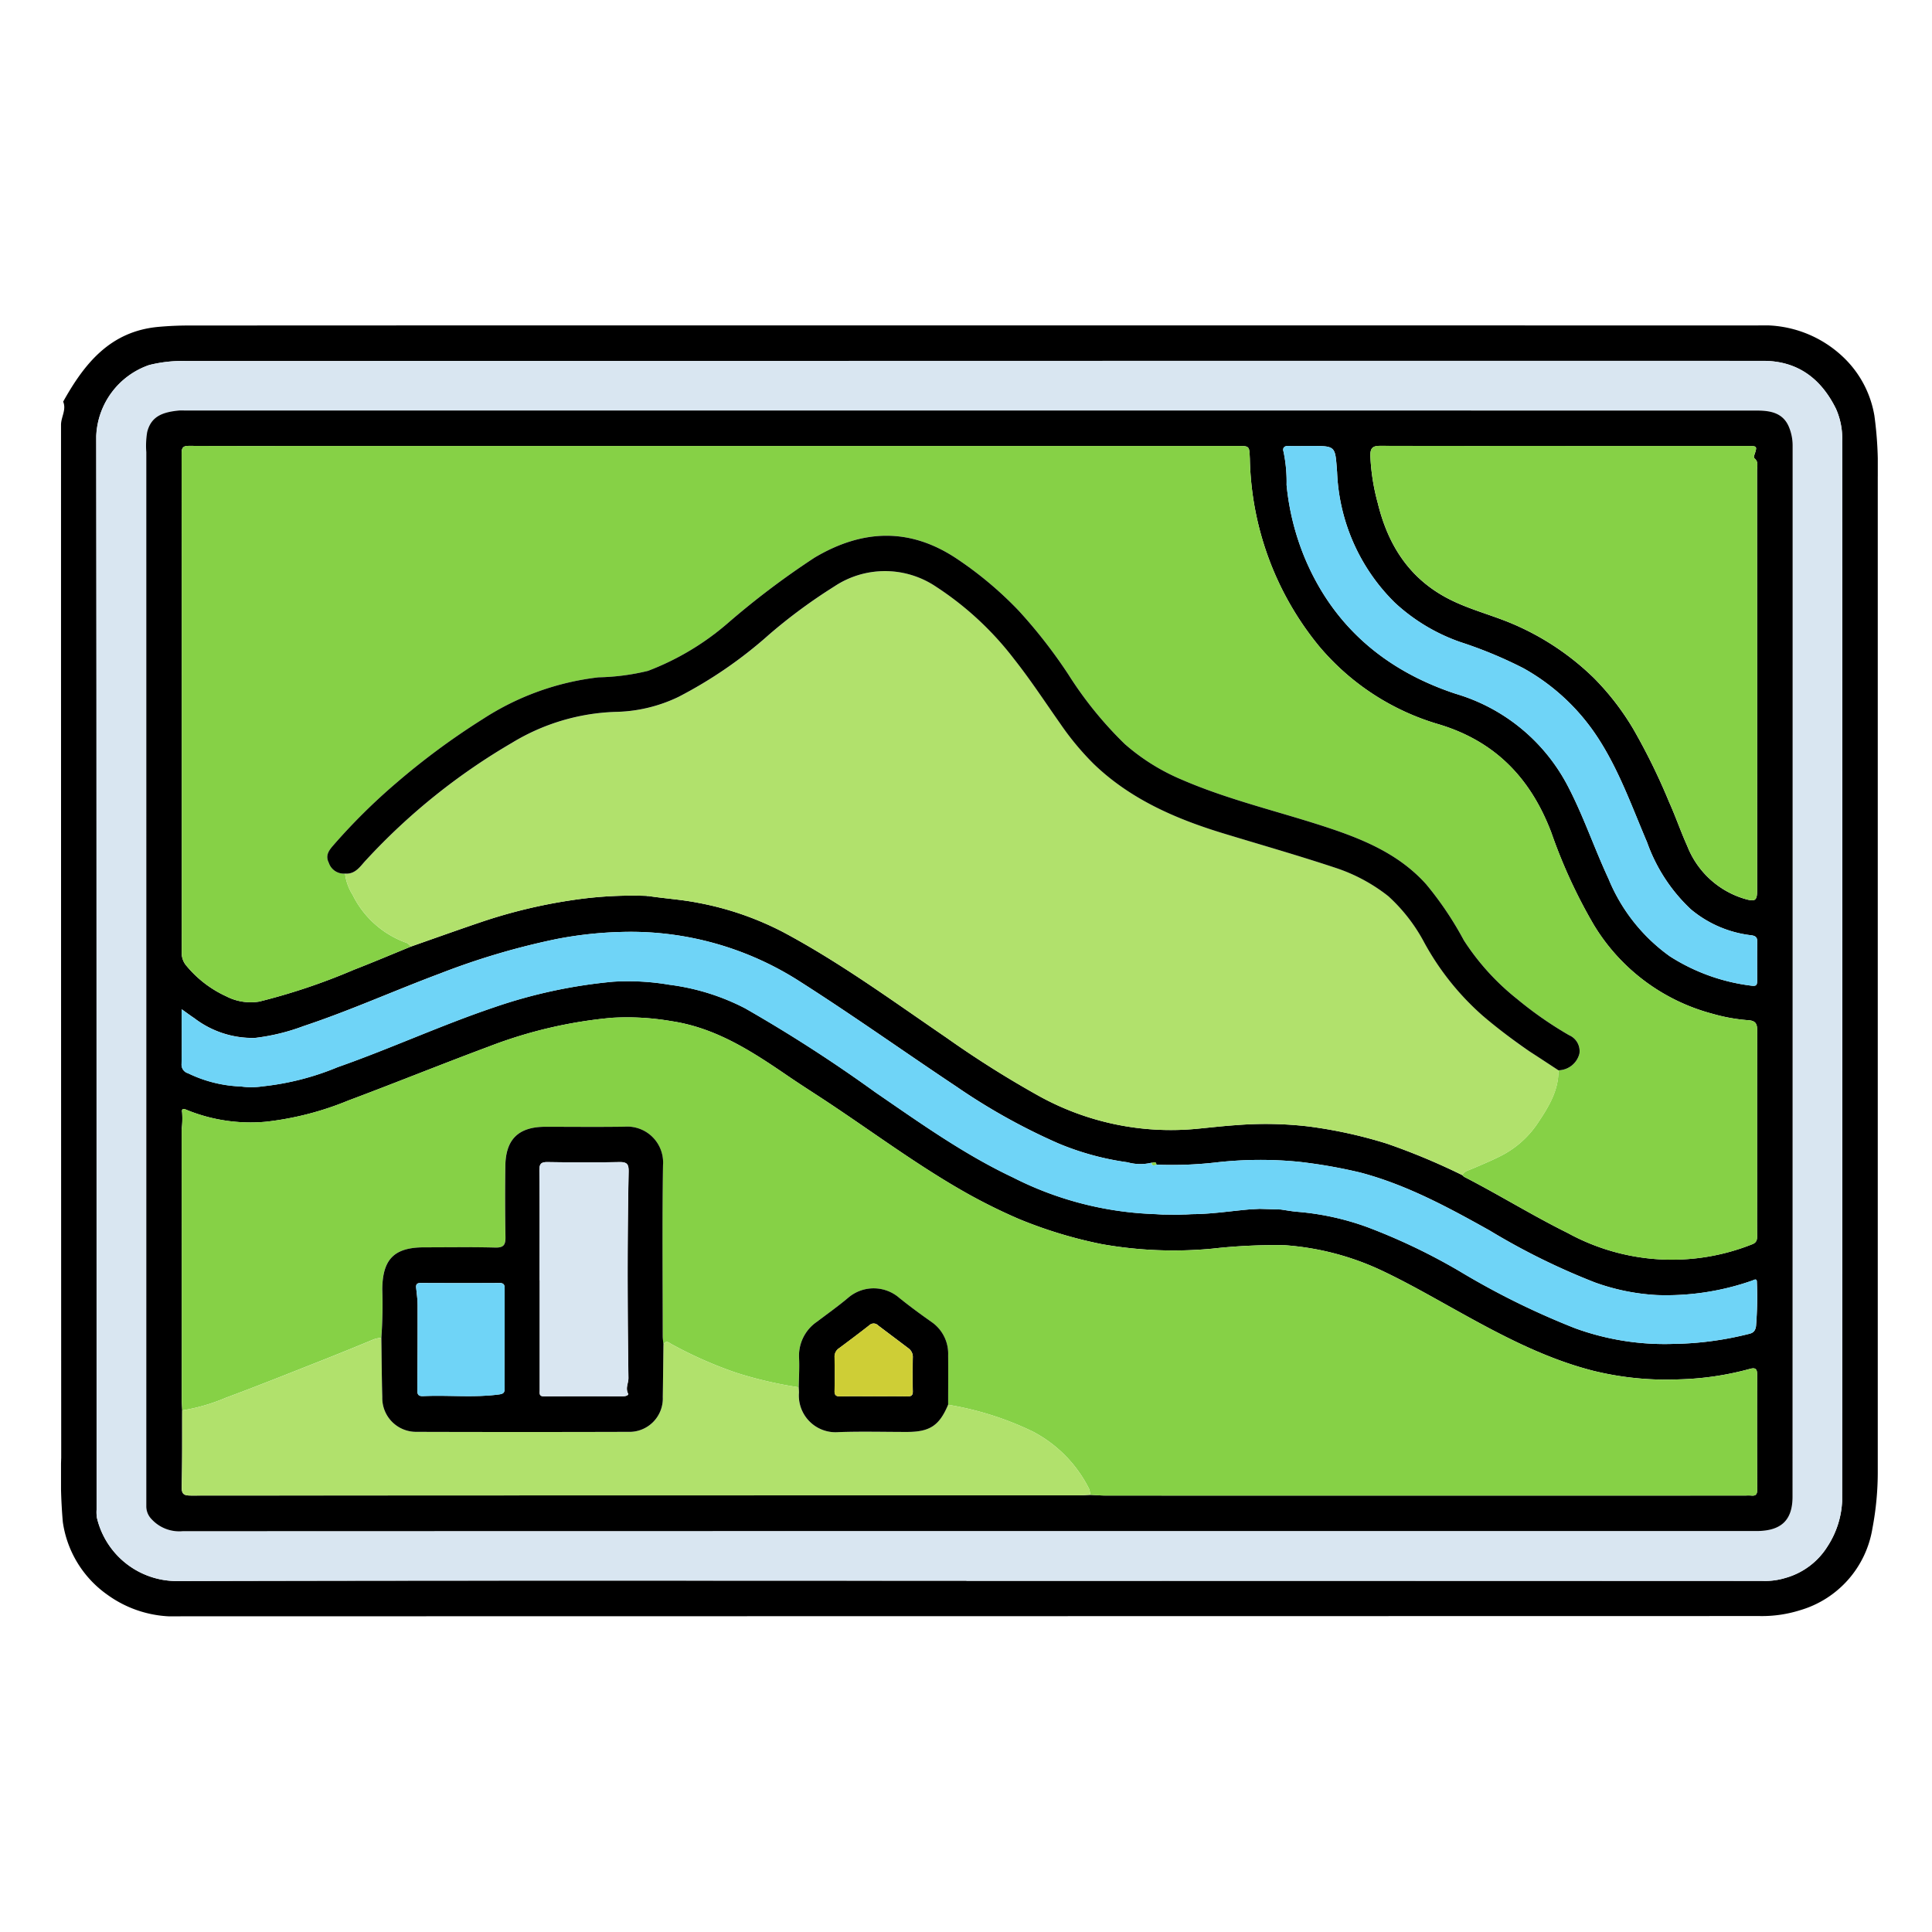 <svg xmlns="http://www.w3.org/2000/svg" xmlns:xlink="http://www.w3.org/1999/xlink" width="190" height="190" viewBox="0 0 190 190">
  <defs>
    <clipPath id="clip-path">
      <rect id="Rectángulo_377557" data-name="Rectángulo 377557" width="190" height="190" transform="translate(1125 2520.721)" fill="#fff" stroke="#707070" stroke-width="1"/>
    </clipPath>
    <clipPath id="clip-path-2">
      <rect id="Rectángulo_378114" data-name="Rectángulo 378114" width="178.667" height="126.956" fill="none"/>
    </clipPath>
  </defs>
  <g id="Enmascarar_grupo_345" data-name="Enmascarar grupo 345" transform="translate(-1125 -2520.721)" clip-path="url(#clip-path)">
    <g id="Grupo_1073815" data-name="Grupo 1073815" transform="translate(1131.001 2552.721)">
      <g id="Grupo_1073814" data-name="Grupo 1073814" clip-path="url(#clip-path-2)">
        <path id="Trazado_822928" data-name="Trazado 822928" d="M88.945,0q38.95,0,77.9.008a11.335,11.335,0,0,1,8.7,3.384,10.281,10.281,0,0,1,2.789,5.486,37.319,37.319,0,0,1,.331,6.031q0,48.82,0,97.64a29.539,29.539,0,0,1-.524,5.753,10.06,10.06,0,0,1-7.086,8.044,12.481,12.481,0,0,1-4.014.582q-77.638.013-155.277.025a11.23,11.23,0,0,1-7.218-2.13A10.569,10.569,0,0,1,.177,117.68a51.852,51.852,0,0,1-.158-6.333Q0,60.565,0,9.784C0,9.011.547,8.3.211,7.5,2.31,3.739,4.846.569,9.6.144c.979-.088,1.951-.132,2.924-.132Q50.738-.006,88.945,0m.1,123.447v.014q39.121,0,78.24.008a6.846,6.846,0,0,0,2.3-.291,7.14,7.14,0,0,0,4.155-3.123,8.885,8.885,0,0,0,1.424-4.434q.037-52.129.006-104.257a7.2,7.2,0,0,0-.613-3.165c-1.451-2.933-3.736-4.712-7.158-4.712q-77.543,0-155.087.016a13.344,13.344,0,0,0-3.643.4,7.722,7.722,0,0,0-5.2,7.007Q3.55,63.69,3.5,116.471a3.76,3.76,0,0,0,.03.781,8.075,8.075,0,0,0,7.794,6.235c25.907-.071,51.812-.037,77.719-.037" transform="translate(0 0)"/>
        <path id="Trazado_822929" data-name="Trazado 822929" d="M90.525,124.943c-25.906,0-51.812-.034-77.717.037a8.076,8.076,0,0,1-7.8-6.235,3.854,3.854,0,0,1-.03-.78q0-52.781-.039-105.564a7.723,7.723,0,0,1,5.2-7.007A13.376,13.376,0,0,1,13.79,5q77.543-.027,155.087-.016c3.422,0,5.707,1.78,7.158,4.713a7.2,7.2,0,0,1,.613,3.165q.023,52.128-.006,104.257a8.872,8.872,0,0,1-1.425,4.434,7.134,7.134,0,0,1-4.154,3.123,6.847,6.847,0,0,1-2.3.291q-39.121-.014-78.241-.008Zm.037-4.882q38.816,0,77.633,0c2.469,0,3.571-1.068,3.572-3.39q.018-51.695.009-103.388a4.751,4.751,0,0,0-.342-1.746c-.58-1.471-1.871-1.667-3.206-1.667Q90.944,9.861,13.66,9.865c-.2,0-.409-.013-.61.006-1.693.165-2.716.635-3.094,2.115a8.153,8.153,0,0,0-.086,1.975q0,51.826,0,103.65a1.8,1.8,0,0,0,.523,1.291,3.7,3.7,0,0,0,3.059,1.175q38.555-.029,77.11-.015" transform="translate(-1.483 -1.494)" fill="#d9e6f1"/>
        <path id="Trazado_822930" data-name="Trazado 822930" d="M92.665,122.151q-38.555,0-77.11.015a3.694,3.694,0,0,1-3.059-1.176,1.8,1.8,0,0,1-.523-1.291q.006-51.825,0-103.649a8.163,8.163,0,0,1,.086-1.976c.377-1.479,1.4-1.949,3.094-2.114.2-.02.407-.006.61-.006q77.284,0,154.568.006c1.335,0,2.626.2,3.206,1.667a4.749,4.749,0,0,1,.342,1.746q0,51.695-.009,103.389c0,2.322-1.1,3.39-3.572,3.39H92.665m69.8-18.409a32.058,32.058,0,0,0,7.031-.956c.394-.088.7-.2.786-.783a35.7,35.7,0,0,0,.085-4.325c.011-.434-.293-.214-.488-.148a25.537,25.537,0,0,1-9.344,1.414,21.269,21.269,0,0,1-6.085-1.236A67.1,67.1,0,0,1,144.093,92.6c-4.068-2.275-8.161-4.495-12.711-5.7a50.4,50.4,0,0,0-6.046-1.061,38.573,38.573,0,0,0-8.3.079,38.051,38.051,0,0,1-5.724.2c-.032-.377-.3-.158-.47-.188a4.7,4.7,0,0,1-2.374-.043,27.13,27.13,0,0,1-6.827-1.869,60.74,60.74,0,0,1-10-5.578C86.515,75.028,81.5,71.457,76.31,68.149A30.77,30.77,0,0,0,58.7,63.235a38.43,38.43,0,0,0-6.4.7,71.129,71.129,0,0,0-11.431,3.383c-4.5,1.68-8.886,3.663-13.451,5.179a20.256,20.256,0,0,1-4.757,1.157A9.429,9.429,0,0,1,16.7,71.717c-.395-.261-.774-.547-1.246-.881,0,1.9.022,3.645-.013,5.393a.876.876,0,0,0,.641.9,12.95,12.95,0,0,0,5.228,1.3l-.009.034,0-.032a7.33,7.33,0,0,0,2.086-.013l0,.031,0-.031a26.4,26.4,0,0,0,7.4-1.887c5.182-1.817,10.174-4.126,15.381-5.883A49.824,49.824,0,0,1,57.9,68.125a24.029,24.029,0,0,1,5.517.3,22.248,22.248,0,0,1,7.442,2.315,143.044,143.044,0,0,1,12.8,8.252c4.379,3,8.707,6.1,13.532,8.377a33.18,33.18,0,0,0,13.46,3.589l-.018.052V90.96l.711.03-.008.037,0-.036.671.04.016.026,0-.031,1.4.019h0l.7-.027v.032l.015-.026.679-.036v.034l0-.034c2-.007,3.967-.336,5.952-.492l.006.008.677-.037,0,.034v-.034l2.072.063.01,0c.568.078,1.133.188,1.7.231a26.323,26.323,0,0,1,6.858,1.516,59.24,59.24,0,0,1,9.071,4.344,76.071,76.071,0,0,0,11.329,5.588,25.723,25.723,0,0,0,9.965,1.528l0,.032ZM61.334,59.7c1.639.25,3.29.348,4.932.675a30.046,30.046,0,0,1,8.366,2.891c5.635,3.012,10.785,6.785,16.048,10.377a99.469,99.469,0,0,0,9.04,5.7A26.783,26.783,0,0,0,115.208,82.6c1.322-.126,2.641-.28,3.965-.369a36.079,36.079,0,0,1,7.1.132,45.274,45.274,0,0,1,7.7,1.689,64.816,64.816,0,0,1,7.422,3.1.984.984,0,0,0,.19.171c3.433,1.768,6.716,3.807,10.178,5.521a21.31,21.31,0,0,0,18.106,1.118c.458-.161.526-.449.52-.865-.017-1.249-.006-2.5-.006-3.748,0-5.463-.007-10.925.01-16.388,0-.654-.118-1-.886-1.047a17.3,17.3,0,0,1-3.485-.626,19.442,19.442,0,0,1-11.7-8.757,51.422,51.422,0,0,1-4.178-9.078c-2.019-5.307-5.483-8.95-11.036-10.63A24.244,24.244,0,0,1,127.28,35.1,30,30,0,0,1,120.5,16.707c-.059-1.262,0-1.264-1.236-1.264H28.027c-3.925,0-7.85.01-11.774-.011-.556,0-.81.063-.809.728q.029,24.538.011,49.076a1.921,1.921,0,0,0,.486,1.353,11.031,11.031,0,0,0,3.889,2.975,5.225,5.225,0,0,0,3.253.519,61.209,61.209,0,0,0,9.306-3.131c1.889-.732,3.755-1.524,5.631-2.289,2.3-.806,4.6-1.628,6.916-2.413a51.485,51.485,0,0,1,8.815-2.128,39.555,39.555,0,0,1,7.43-.434l.074.031ZM15.5,110.288c-.009,2.5.015,5-.048,7.493-.019.76.226.881.922.881q43.605-.027,87.211-.018c.4,0,.81-.032,1.215-.05.522.023,1.044.067,1.566.067q31.447.005,62.894,0a4.662,4.662,0,0,1,.524,0c.432.049.612-.085.61-.566q-.028-5.667-.006-11.333c0-.557-.166-.711-.728-.553a29.107,29.107,0,0,1-6.908,1.024,30.1,30.1,0,0,1-8.465-.838c-5.078-1.29-9.655-3.816-14.186-6.342-2.223-1.239-4.434-2.488-6.736-3.568a26.809,26.809,0,0,0-9.455-2.444,55.317,55.317,0,0,0-7.087.337,40.4,40.4,0,0,1-10.891-.442,44.045,44.045,0,0,1-8.163-2.48A55.216,55.216,0,0,1,92.7,88.954C88,86.312,83.669,83.093,79.186,80.11c-1.367-.91-2.765-1.787-4.116-2.711-3.533-2.413-7.054-4.722-11.426-5.385a25.606,25.606,0,0,0-5.886-.336A44.8,44.8,0,0,0,45.652,74.51c-4.631,1.724-9.212,3.581-13.84,5.314A29.979,29.979,0,0,1,23.746,81.9a16.612,16.612,0,0,1-7.674-1.112c-.244-.1-.676-.335-.575.2a8.63,8.63,0,0,1-.048,1.673q.022,13.251.011,26.5c0,.376.029.753.045,1.129m135.99-94.846c-6.045,0-12.09.008-18.135-.012-.723,0-1.019.146-1.01.967a20.815,20.815,0,0,0,.734,4.676c1,4.1,3.088,7.41,6.963,9.405,1.893.975,3.951,1.508,5.914,2.3a26.028,26.028,0,0,1,8.382,5.492,25.708,25.708,0,0,1,3.877,5.029,61.216,61.216,0,0,1,3.524,7.194c.632,1.4,1.133,2.878,1.771,4.29a8.739,8.739,0,0,0,5.592,5.18c1.073.318,1.281.232,1.281-.826q0-20.652-.008-41.3c0-.386.153-.82-.218-1.146a.252.252,0,0,1-.069-.3c.321-.94.318-.944-.639-.944H151.494m-25.1,0c-.7,0-1.4.02-2.093-.007-.459-.018-.6.235-.482.583a14.6,14.6,0,0,1,.295,3.252,25.04,25.04,0,0,0,1.814,7.235c2.847,6.753,8,11.045,14.808,13.3A18.256,18.256,0,0,1,151.8,48.943c1.528,2.935,2.58,6.075,3.974,9.066a17.539,17.539,0,0,0,6.021,7.615,19.154,19.154,0,0,0,7.913,2.88c.56.084.684.015.685-.473,0-1.278-.013-2.556.007-3.834.006-.452-.183-.582-.611-.638a11.251,11.251,0,0,1-5.942-2.571,16.673,16.673,0,0,1-4.28-6.568c-1.5-3.513-2.768-7.129-4.886-10.354a20.817,20.817,0,0,0-7.264-6.76,42.124,42.124,0,0,0-6.2-2.574,18.385,18.385,0,0,1-6.447-3.868,19.077,19.077,0,0,1-5.69-12.852c-.2-2.562-.076-2.571-2.6-2.571h-.088" transform="translate(-3.586 -3.584)"/>
        <path id="Trazado_822931" data-name="Trazado 822931" d="M39.514,66.154c-1.876.765-3.741,1.557-5.63,2.289a61.235,61.235,0,0,1-9.306,3.131,5.223,5.223,0,0,1-3.254-.52,11.035,11.035,0,0,1-3.889-2.975,1.921,1.921,0,0,1-.486-1.352q.009-24.538-.011-49.076c0-.665.253-.732.809-.728,3.925.02,7.85.011,11.775.011h91.235c1.234,0,1.178,0,1.236,1.265a29.993,29.993,0,0,0,6.781,18.392,24.249,24.249,0,0,0,11.833,7.724c5.553,1.68,9.017,5.323,11.036,10.631a51.4,51.4,0,0,0,4.178,9.078,19.437,19.437,0,0,0,11.7,8.758,17.355,17.355,0,0,0,3.486.626c.767.05.888.392.886,1.047-.018,5.462-.01,10.925-.01,16.388,0,1.25-.011,2.5.006,3.748.006.416-.062.7-.52.864a21.3,21.3,0,0,1-18.106-1.118c-3.462-1.714-6.746-3.753-10.178-5.52a.99.99,0,0,1-.19-.171c.154-.364.5-.44.822-.575.943-.4,1.894-.791,2.81-1.248a9.552,9.552,0,0,0,3.756-3.263c1.057-1.586,2.085-3.207,2.056-5.229a2.174,2.174,0,0,0,2.068-1.635,1.7,1.7,0,0,0-1.015-1.817,36.806,36.806,0,0,1-5.113-3.559,23.9,23.9,0,0,1-5.234-5.768,33.084,33.084,0,0,0-3.7-5.507c-2.516-2.808-5.81-4.273-9.29-5.448-4.894-1.652-9.956-2.773-14.723-4.836a20.535,20.535,0,0,1-5.639-3.519,37.522,37.522,0,0,1-5.544-6.841A50.042,50.042,0,0,0,99.3,33.17a36.11,36.11,0,0,0-6.192-5.195c-4.625-3.059-9.267-2.828-13.914-.07a79.869,79.869,0,0,0-8.609,6.508A26.223,26.223,0,0,1,62.8,39.051a22.4,22.4,0,0,1-4.861.635,26.412,26.412,0,0,0-11.362,4.092,71.114,71.114,0,0,0-8.54,6.306,59.152,59.152,0,0,0-6.185,6.127c-.394.459-.82.968-.44,1.712a1.548,1.548,0,0,0,1.6,1.064,4.93,4.93,0,0,0,.744,2.087,9.417,9.417,0,0,0,5.287,4.718c.177.057.314.239.47.362" transform="translate(-5.079 -5.075)" fill="#86d146"/>
        <path id="Trazado_822932" data-name="Trazado 822932" d="M17,135.847c-.015-.376-.045-.753-.045-1.129q0-13.251-.011-26.5a8.566,8.566,0,0,0,.048-1.673c-.1-.531.331-.294.575-.2a16.624,16.624,0,0,0,7.675,1.112,30,30,0,0,0,8.065-2.075c4.628-1.733,9.209-3.59,13.84-5.315a44.831,44.831,0,0,1,12.107-2.831,25.613,25.613,0,0,1,5.887.336c4.371.663,7.892,2.972,11.425,5.385,1.351.923,2.749,1.8,4.116,2.711,4.484,2.983,8.812,6.2,13.518,8.844a55.4,55.4,0,0,0,5.069,2.507,44.1,44.1,0,0,0,8.163,2.48,40.43,40.43,0,0,0,10.891.442,55.318,55.318,0,0,1,7.087-.337,26.809,26.809,0,0,1,9.454,2.444c2.3,1.081,4.513,2.329,6.736,3.568,4.532,2.526,9.108,5.052,14.186,6.342a30.1,30.1,0,0,0,8.466.838,29.106,29.106,0,0,0,6.907-1.024c.562-.158.73,0,.729.552q-.016,5.667.006,11.333c0,.482-.177.615-.61.566a4.823,4.823,0,0,0-.523,0q-31.447,0-62.895,0c-.522,0-1.044-.044-1.566-.067a2.247,2.247,0,0,0-.114-.589,12.82,12.82,0,0,0-5.556-5.649,30.5,30.5,0,0,0-8.31-2.625c0-1.622.016-3.244,0-4.866a3.787,3.787,0,0,0-1.638-3.275c-1.073-.755-2.132-1.533-3.154-2.355a3.85,3.85,0,0,0-5.023-.04c-.993.837-2.055,1.592-3.091,2.377a4.033,4.033,0,0,0-1.754,3.578c.041.952-.019,1.909-.034,2.864A39.966,39.966,0,0,1,71.5,132.15a40.338,40.338,0,0,1-6.335-2.795c-.277-.137-.589-.491-.839.045-.027-.288-.076-.576-.076-.865,0-5.605-.059-11.212.028-16.815a3.531,3.531,0,0,0-3.8-3.772c-2.586.039-5.173.008-7.76.009-2.649,0-3.914,1.215-3.948,3.86q-.044,3.484.013,6.97c.013.76-.158,1.07-1.007,1.048-2.323-.062-4.649-.022-6.974-.021-2.957,0-4.1,1.152-4.135,4.106a46.367,46.367,0,0,1-.09,4.782,3.458,3.458,0,0,0-.755.163q-2.594,1.082-5.207,2.114c-3.1,1.222-6.192,2.464-9.315,3.621a18.242,18.242,0,0,1-4.3,1.247" transform="translate(-5.081 -29.144)" fill="#86d146"/>
        <path id="Trazado_822933" data-name="Trazado 822933" d="M46.4,71.431c-.155-.123-.293-.305-.47-.362a9.417,9.417,0,0,1-5.287-4.718,4.93,4.93,0,0,1-.744-2.087c1.046.086,1.518-.758,2.1-1.36A61.949,61.949,0,0,1,56.309,51.418a20.914,20.914,0,0,1,10.175-3.052,14.861,14.861,0,0,0,6.2-1.466,42.973,42.973,0,0,0,8.942-6.151A52.856,52.856,0,0,1,88,36.046a8.989,8.989,0,0,1,10.038.012,30.866,30.866,0,0,1,7.7,7.152c1.594,2.025,3.011,4.189,4.5,6.3a27.325,27.325,0,0,0,3.29,3.967c3.607,3.477,8.095,5.419,12.8,6.849,3.645,1.108,7.308,2.154,10.924,3.354a16.853,16.853,0,0,1,5.252,2.807,16.711,16.711,0,0,1,3.536,4.558,26.483,26.483,0,0,0,5.8,7.243c1.489,1.185,2.934,2.421,4.537,3.454.956.615,1.9,1.243,2.856,1.866.029,2.023-1,3.643-2.056,5.229a9.552,9.552,0,0,1-3.756,3.263c-.916.456-1.867.847-2.81,1.248-.321.136-.668.211-.822.575a64.771,64.771,0,0,0-7.422-3.1,45.4,45.4,0,0,0-7.7-1.689,36.079,36.079,0,0,0-7.1-.132c-1.324.088-2.644.243-3.965.369A26.78,26.78,0,0,1,108.1,86.117a99.3,99.3,0,0,1-9.039-5.7C93.8,76.82,88.646,73.047,83.013,70.036a30.05,30.05,0,0,0-8.367-2.891c-1.641-.328-3.292-.426-4.932-.675-.044-.077-.094-.1-.153-.014a39.609,39.609,0,0,0-7.43.435,51.4,51.4,0,0,0-8.815,2.127C51,69.8,48.7,70.626,46.4,71.431" transform="translate(-11.965 -10.352)" fill="#b1e16c"/>
        <path id="Trazado_822934" data-name="Trazado 822934" d="M203.063,16.933h17.961c.956,0,.96,0,.639.944a.253.253,0,0,0,.069.3c.372.326.219.76.219,1.146q.012,20.651.008,41.3c0,1.059-.207,1.145-1.281.826a8.737,8.737,0,0,1-5.592-5.18c-.638-1.411-1.139-2.889-1.771-4.29a61.324,61.324,0,0,0-3.524-7.194,25.728,25.728,0,0,0-3.877-5.029,26.028,26.028,0,0,0-8.382-5.492c-1.962-.79-4.021-1.324-5.915-2.3-3.875-2-5.966-5.308-6.963-9.405a20.805,20.805,0,0,1-.734-4.675c-.01-.821.287-.97,1.01-.967,6.045.02,12.09.011,18.135.011" transform="translate(-55.155 -5.075)" fill="#86d146"/>
        <path id="Trazado_822935" data-name="Trazado 822935" d="M122.944,112.432l-.677.037-.006-.008c-1.985.157-3.955.485-5.952.492h0l-.678.036-.018-.006-.7.027-1.4-.02L113.5,113l-.67-.04h0l-.711-.031h.02a33.187,33.187,0,0,1-13.46-3.589c-4.825-2.28-9.153-5.371-13.532-8.377a143.3,143.3,0,0,0-12.8-8.252,22.257,22.257,0,0,0-7.443-2.315,23.981,23.981,0,0,0-5.516-.3,49.766,49.766,0,0,0-11.727,2.525c-5.207,1.756-10.2,4.066-15.381,5.882a26.4,26.4,0,0,1-7.4,1.888h.008a7.33,7.33,0,0,1-2.086.013h0a12.954,12.954,0,0,1-5.23-1.3.875.875,0,0,1-.641-.9c.036-1.748.014-3.5.014-5.393.472.335.851.62,1.247.881a9.425,9.425,0,0,0,5.955,1.938,20.2,20.2,0,0,0,4.757-1.157c4.565-1.516,8.95-3.5,13.452-5.179A71.212,71.212,0,0,1,53.793,85.9a38.447,38.447,0,0,1,6.4-.7A30.77,30.77,0,0,1,77.8,90.113c5.193,3.309,10.2,6.879,15.324,10.292a60.745,60.745,0,0,0,10,5.578,27.122,27.122,0,0,0,6.827,1.869,4.692,4.692,0,0,0,2.373.043c.038.358.26.261.471.188a38.063,38.063,0,0,0,5.725-.2,38.528,38.528,0,0,1,8.3-.078,50.4,50.4,0,0,1,6.046,1.06c4.549,1.206,8.642,3.426,12.711,5.7a67,67,0,0,0,10.357,5.109,21.255,21.255,0,0,0,6.085,1.236,25.524,25.524,0,0,0,9.344-1.414c.2-.065.5-.286.487.148a35.688,35.688,0,0,1-.085,4.325c-.085.582-.391.7-.786.783a32.066,32.066,0,0,1-7.031.956l-.012-.008a25.707,25.707,0,0,1-9.965-1.528,76,76,0,0,1-11.329-5.588,59.337,59.337,0,0,0-9.071-4.344,26.3,26.3,0,0,0-6.858-1.515c-.57-.043-1.136-.153-1.7-.232l-.011,0-2.072-.063h0" transform="translate(-5.08 -25.548)" fill="#6fd4f7"/>
        <path id="Trazado_822936" data-name="Trazado 822936" d="M92.323,148.792a30.442,30.442,0,0,1,8.31,2.625,12.819,12.819,0,0,1,5.556,5.649,2.229,2.229,0,0,1,.114.589c-.4.017-.81.05-1.215.05q-43.605,0-87.211.018c-.7,0-.94-.121-.921-.881.064-2.5.039-5,.047-7.493a18.271,18.271,0,0,0,4.306-1.247c3.123-1.156,6.215-2.4,9.315-3.62q2.613-1.031,5.207-2.114a3.457,3.457,0,0,1,.755-.164c.029,1.946.034,3.893.092,5.836a3.324,3.324,0,0,0,3.337,3.419q10.424.028,20.849,0a3.282,3.282,0,0,0,3.4-3.416c.027-1.713.043-3.428.064-5.141.251-.536.564-.181.839-.044A40.426,40.426,0,0,0,71.5,145.65a39.883,39.883,0,0,0,6.128,1.425c.008.174.028.348.024.522a3.606,3.606,0,0,0,3.9,3.886c2.233-.078,4.472-.016,6.707-.017,2.259,0,3.2-.618,4.06-2.674" transform="translate(-5.084 -42.645)" fill="#b1e16c"/>
        <path id="Trazado_822937" data-name="Trazado 822937" d="M174.287,16.934h.088c2.52,0,2.4.009,2.6,2.571a19.077,19.077,0,0,0,5.69,12.852,18.385,18.385,0,0,0,6.447,3.868,42.123,42.123,0,0,1,6.2,2.574,20.824,20.824,0,0,1,7.264,6.76c2.118,3.225,3.389,6.841,4.886,10.354a16.681,16.681,0,0,0,4.28,6.569,11.256,11.256,0,0,0,5.942,2.57c.428.055.617.186.611.638-.02,1.278,0,2.556-.007,3.834,0,.489-.125.557-.685.473a19.154,19.154,0,0,1-7.913-2.88,17.539,17.539,0,0,1-6.021-7.615c-1.394-2.992-2.446-6.131-3.974-9.066A18.258,18.258,0,0,0,188.629,41.3c-6.812-2.252-11.961-6.544-14.808-13.3a25.04,25.04,0,0,1-1.814-7.235,14.594,14.594,0,0,0-.295-3.252c-.116-.349.024-.6.482-.583.7.027,1.4.007,2.093.006" transform="translate(-51.483 -5.076)" fill="#6fd4f7"/>
        <path id="Trazado_822938" data-name="Trazado 822938" d="M153.664,117.791c-.211.074-.433.171-.471-.188.171.03.44-.189.471.188" transform="translate(-45.941 -35.257)" fill="#86d146"/>
        <path id="Trazado_822939" data-name="Trazado 822939" d="M153.9,124.847h0l-.006.036Z" transform="translate(-46.151 -37.44)" fill="#86d146"/>
        <path id="Trazado_822940" data-name="Trazado 822940" d="M154.861,124.9l.02,0,0,.031Z" transform="translate(-46.441 -37.456)" fill="#86d146"/>
        <path id="Trazado_822941" data-name="Trazado 822941" d="M157.885,124.888l.017.006-.016.026Z" transform="translate(-47.348 -37.452)" fill="#86d146"/>
        <path id="Trazado_822942" data-name="Trazado 822942" d="M158.877,124.845h0l0,.034Z" transform="translate(-47.644 -37.44)" fill="#86d146"/>
        <path id="Trazado_822943" data-name="Trazado 822943" d="M152.912,124.8h-.02v.052Z" transform="translate(-45.851 -37.427)" fill="#86d146"/>
        <path id="Trazado_822944" data-name="Trazado 822944" d="M171.3,124.189l.011,0-.011,0" transform="translate(-51.372 -37.241)" fill="#86d146"/>
        <path id="Trazado_822945" data-name="Trazado 822945" d="M168.349,124.1h0v.034Z" transform="translate(-50.485 -37.216)" fill="#86d146"/>
        <path id="Trazado_822946" data-name="Trazado 822946" d="M226.917,143.048l.012.008-.017.023Z" transform="translate(-68.048 -42.898)" fill="#86d146"/>
        <path id="Trazado_822947" data-name="Trazado 822947" d="M28.293,106.893h-.008l0,.03Z" transform="translate(-8.482 -32.056)" fill="#86d146"/>
        <path id="Trazado_822948" data-name="Trazado 822948" d="M25.32,106.909h0l0,.032Z" transform="translate(-7.59 -32.061)" fill="#86d146"/>
        <path id="Trazado_822949" data-name="Trazado 822949" d="M82.266,80.112c.059-.082.109-.063.153.014l-.078.017Z" transform="translate(-24.671 -24.009)" fill="#86d146"/>
        <path id="Trazado_822950" data-name="Trazado 822950" d="M167.374,124.142l.006.008-.006-.008" transform="translate(-50.193 -37.229)" fill="#86d146"/>
        <path id="Trazado_822951" data-name="Trazado 822951" d="M158.473,82.113c-.951-.622-1.9-1.25-2.856-1.866a56.84,56.84,0,0,1-4.537-3.454,26.458,26.458,0,0,1-5.8-7.243,16.738,16.738,0,0,0-3.536-4.558,16.868,16.868,0,0,0-5.252-2.807c-3.616-1.2-7.28-2.246-10.924-3.354-4.708-1.431-9.195-3.372-12.8-6.85a27.329,27.329,0,0,1-3.291-3.967c-1.486-2.109-2.9-4.273-4.5-6.3a30.87,30.87,0,0,0-7.7-7.152,8.988,8.988,0,0,0-10.038-.012,52.807,52.807,0,0,0-6.372,4.7,42.984,42.984,0,0,1-8.942,6.152,14.879,14.879,0,0,1-6.2,1.466,20.9,20.9,0,0,0-10.175,3.052A61.953,61.953,0,0,0,41.244,61.411c-.578.6-1.049,1.446-2.095,1.36a1.548,1.548,0,0,1-1.6-1.063c-.379-.746.046-1.254.44-1.713a59.076,59.076,0,0,1,6.185-6.126,71.1,71.1,0,0,1,8.54-6.307,26.42,26.42,0,0,1,11.363-4.092,22.361,22.361,0,0,0,4.861-.635A26.241,26.241,0,0,0,76.722,38.2a79.892,79.892,0,0,1,8.609-6.508c4.647-2.758,9.289-2.989,13.914.07a36.165,36.165,0,0,1,6.192,5.195,50.09,50.09,0,0,1,4.845,6.228,37.472,37.472,0,0,0,5.545,6.841,20.521,20.521,0,0,0,5.638,3.519c4.768,2.063,9.83,3.185,14.723,4.836,3.48,1.175,6.775,2.639,9.29,5.448a33.037,33.037,0,0,1,3.7,5.507,23.9,23.9,0,0,0,5.234,5.768,36.892,36.892,0,0,0,5.113,3.56,1.7,1.7,0,0,1,1.015,1.817,2.172,2.172,0,0,1-2.068,1.635" transform="translate(-11.216 -8.859)"/>
        <path id="Trazado_822952" data-name="Trazado 822952" d="M72.737,134.011c-.021,1.713-.038,3.427-.064,5.141a3.282,3.282,0,0,1-3.4,3.416q-10.424.031-20.849,0a3.324,3.324,0,0,1-3.336-3.419c-.057-1.945-.064-3.891-.092-5.837a46.368,46.368,0,0,0,.09-4.782c.034-2.954,1.178-4.106,4.135-4.107,2.324,0,4.651-.04,6.974.022.849.022,1.02-.288,1.007-1.048q-.06-3.484-.013-6.97c.034-2.645,1.3-3.858,3.948-3.86,2.587,0,5.174.03,7.759-.009a3.531,3.531,0,0,1,3.8,3.772c-.087,5.6-.032,11.21-.028,16.815,0,.288.049.576.076.865m-12.185-6.355h.016q0,5.4,0,10.8c0,.32-.095.629.433.624,2.585-.019,5.17-.01,7.756-.008.232,0,.594-.081.491-.284-.27-.538.05-1.008.043-1.508-.1-6.763-.116-13.527.02-20.29.015-.722-.139-.965-.893-.951-2.352.046-4.706.039-7.059,0-.643-.01-.83.145-.823.818.039,3.6.018,7.2.018,10.8M57.114,133.4h.006q0-2.393,0-4.787c0-.356.041-.692-.508-.688-2.584.018-5.168.011-7.752,0-.335,0-.478.118-.445.457.057.571.143,1.143.144,1.715q.01,4.134-.028,8.269c0,.437.012.711.575.684,2.482-.116,4.972.172,7.454-.162.468-.062.564-.19.559-.616-.02-1.624-.008-3.249-.008-4.874" transform="translate(-13.493 -33.755)"/>
        <path id="Trazado_822953" data-name="Trazado 822953" d="M118.313,146.711c-.864,2.057-1.8,2.674-4.059,2.674-2.236,0-4.474-.062-6.707.017a3.607,3.607,0,0,1-3.9-3.887c0-.173-.015-.347-.023-.521.015-.955.075-1.912.033-2.864a4.038,4.038,0,0,1,1.754-3.579c1.037-.785,2.1-1.539,3.092-2.377a3.851,3.851,0,0,1,5.023.04c1.021.822,2.081,1.6,3.154,2.355a3.791,3.791,0,0,1,1.638,3.275c.015,1.622,0,3.244,0,4.866m-7.34-.829c1.1,0,2.206-.014,3.309.007.394.008.571-.078.559-.52-.029-1.1-.021-2.2,0-3.307a1.035,1.035,0,0,0-.429-.9c-.992-.755-1.992-1.5-2.985-2.254a.609.609,0,0,0-.854-.021c-.981.769-1.979,1.517-2.979,2.261a.984.984,0,0,0-.447.878c.02,1.1.032,2.205,0,3.307-.017.495.192.566.612.557,1.073-.023,2.148-.008,3.222-.008" transform="translate(-31.074 -40.563)"/>
        <path id="Trazado_822954" data-name="Trazado 822954" d="M67.207,129.146c0-3.6.02-7.2-.018-10.8-.007-.673.18-.828.824-.818,2.352.038,4.705.044,7.058,0,.755-.014.908.228.893.951-.136,6.763-.117,13.527-.02,20.29.007.5-.313.97-.043,1.508.1.2-.259.284-.491.284-2.586,0-5.17-.01-7.756.009-.528,0-.434-.305-.433-.624q.006-5.4,0-10.8h-.016" transform="translate(-20.149 -35.245)" fill="#d9e6f1"/>
        <path id="Trazado_822955" data-name="Trazado 822955" d="M58.579,139.988c0,1.625-.012,3.25.008,4.874,0,.426-.092.554-.559.616-2.483.334-4.972.046-7.454.162-.564.027-.58-.247-.575-.684q.038-4.135.028-8.269c0-.572-.088-1.144-.144-1.715-.034-.339.109-.458.445-.457,2.584.008,5.168.014,7.752,0,.549,0,.508.333.508.688q0,2.393,0,4.787h-.006" transform="translate(-14.958 -40.338)" fill="#6fd4f7"/>
        <path id="Trazado_822956" data-name="Trazado 822956" d="M112.48,147.364c-1.074,0-2.149-.015-3.222.008-.42.009-.629-.062-.612-.557.036-1.1.024-2.2,0-3.306a.986.986,0,0,1,.447-.879c1-.744,2-1.491,2.979-2.261a.609.609,0,0,1,.854.02c.993.754,1.993,1.5,2.985,2.255a1.035,1.035,0,0,1,.429.9c-.017,1.1-.025,2.205,0,3.307.011.442-.165.529-.559.521-1.1-.021-2.205-.007-3.309-.007" transform="translate(-32.581 -42.045)" fill="#cece36"/>
      </g>
    </g>
  </g>
</svg>
